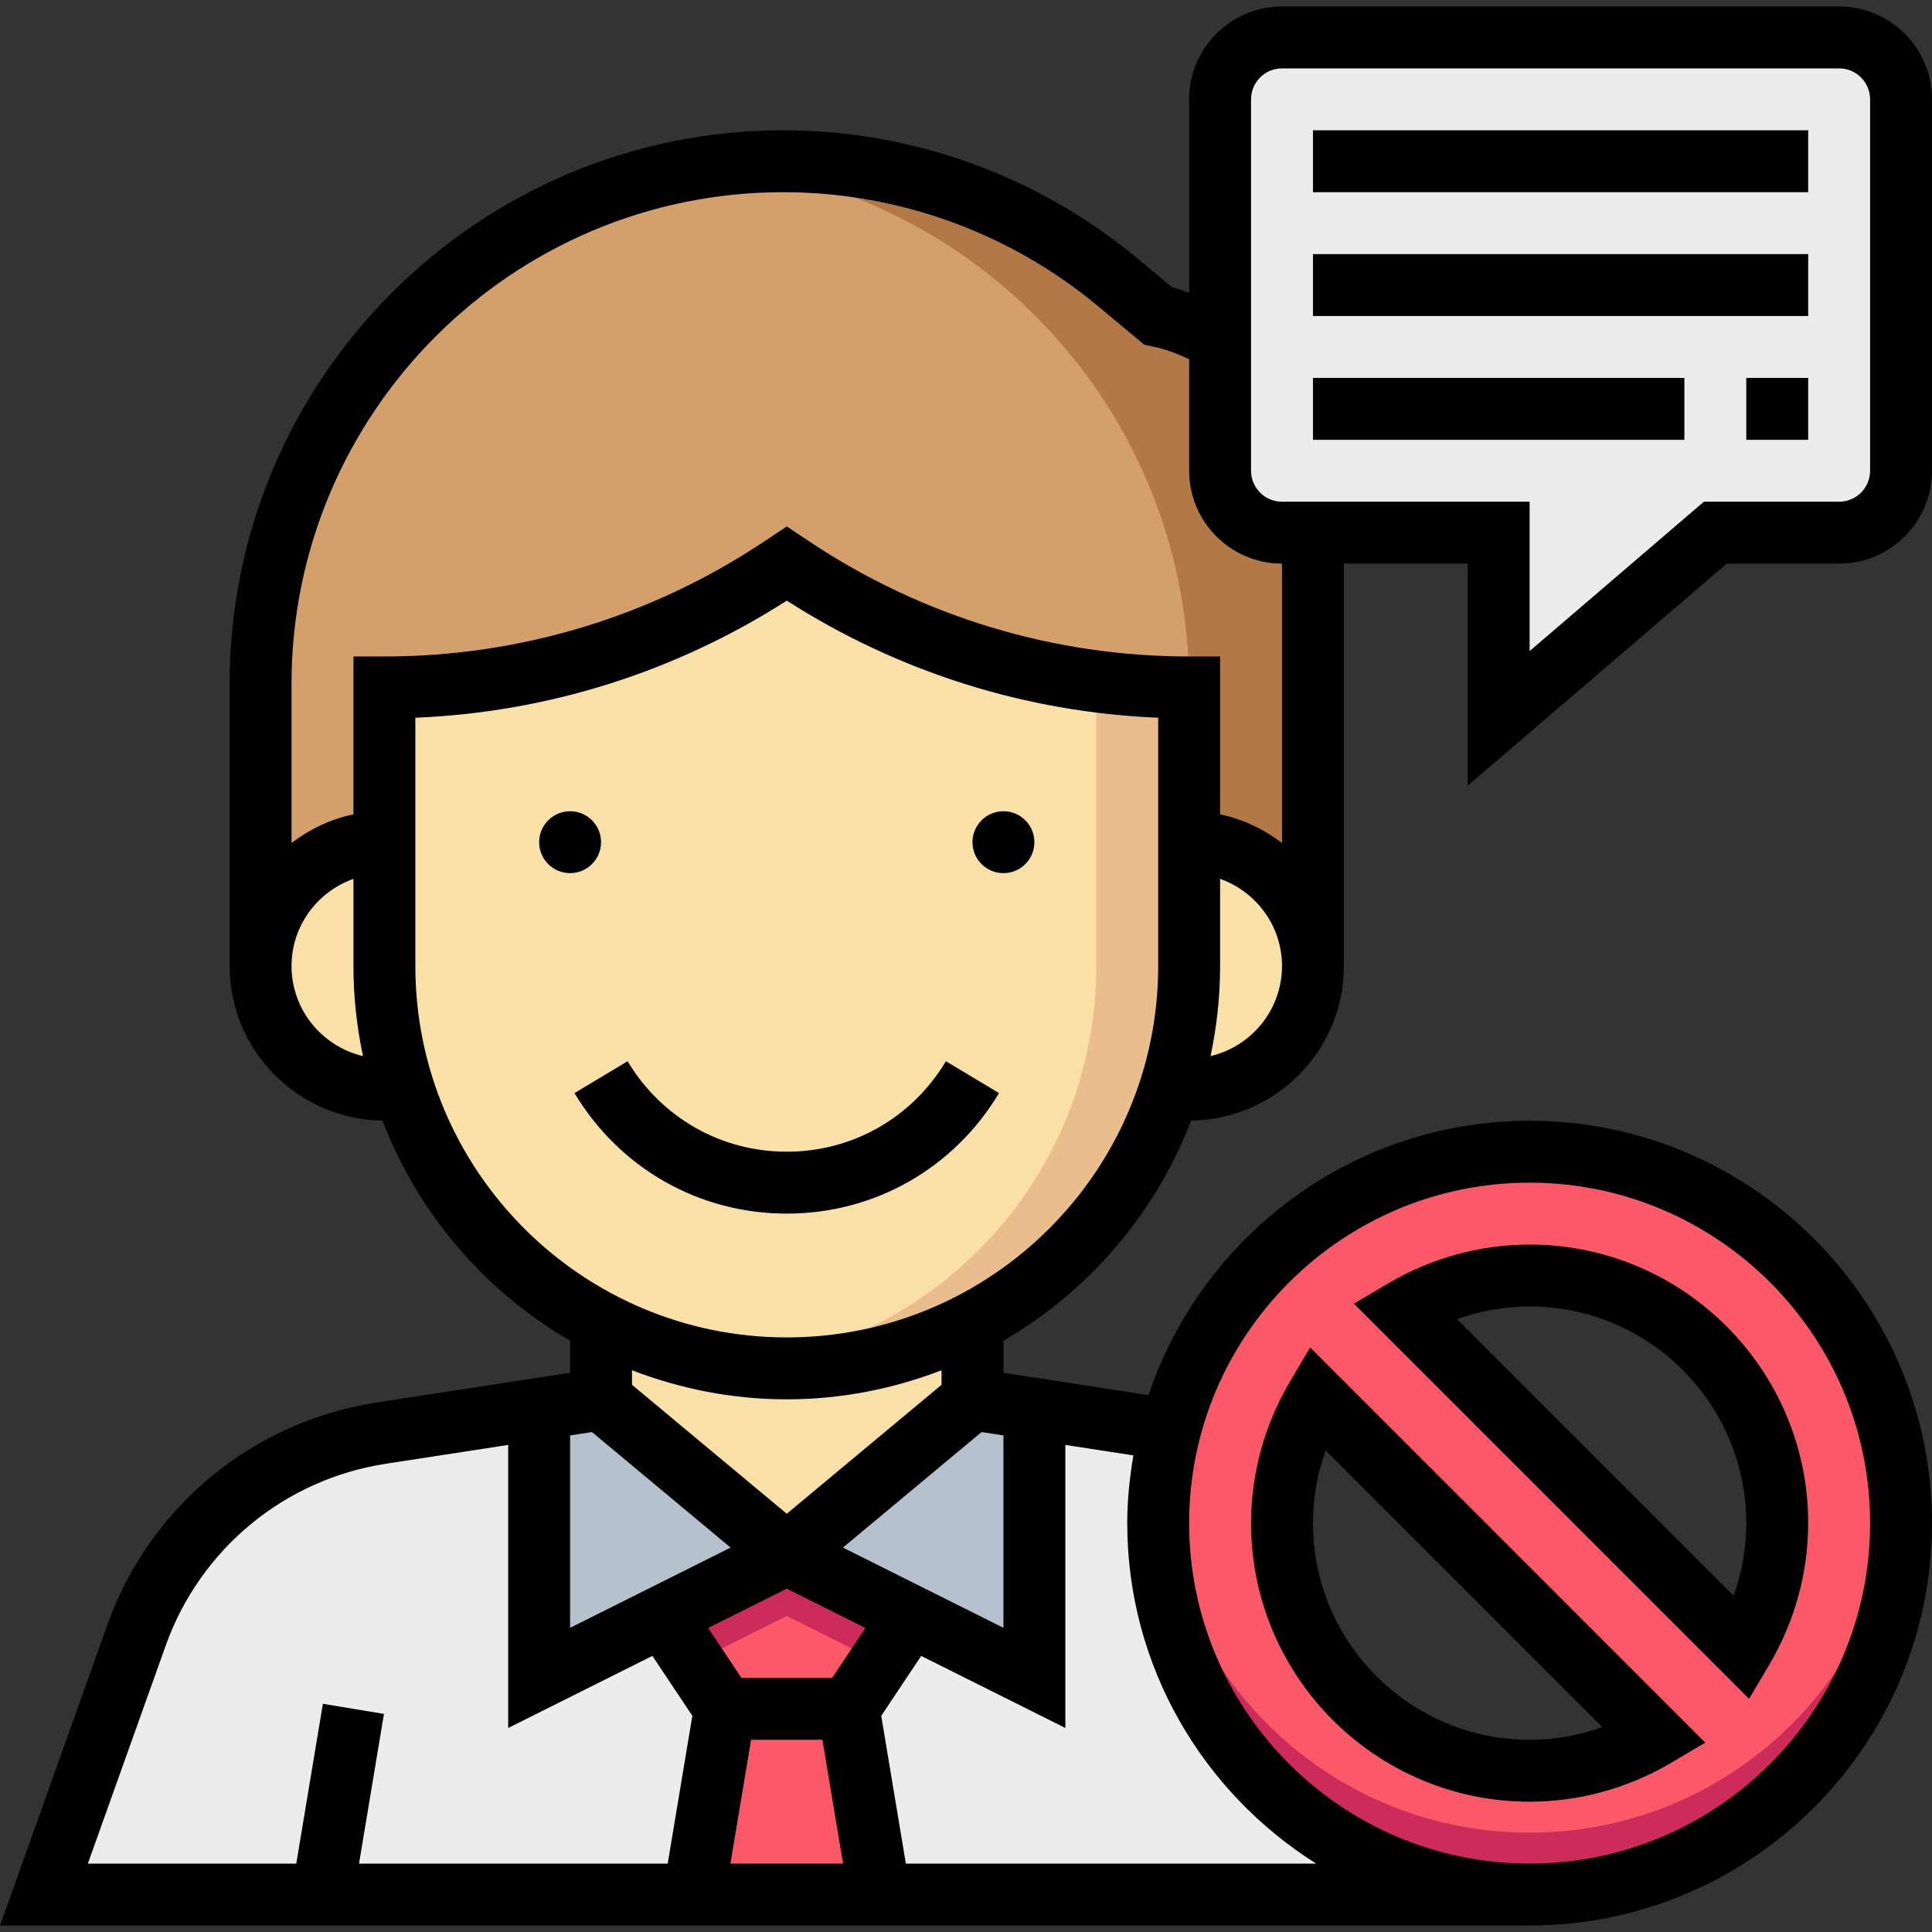 <?xml version="1.0" encoding="iso-8859-1"?>
<!-- Generator: Adobe Illustrator 19.0.0, SVG Export Plug-In . SVG Version: 6.00 Build 0)  -->
<svg version="1.1" id="Capa_1" xmlns="http://www.w3.org/2000/svg" xmlns:xlink="http://www.w3.org/1999/xlink" x="0px" y="0px"
	 viewBox="0 0 499.352 499.352" style="enable-background:new 0 0 499.352 499.352;" xml:space="preserve">
<rect x="0" y="0" width="499.352" height="499.352" fill="#333333" stroke="none"/>
<path style="fill:#ECECEC;" d="M299.352,393.676c0-8.352,1.176-16.4,3.176-24.128l-51.176-7.872h-96l-56.864,8.752
	c-29.04,4.464-53.296,24.496-63.176,52.16l-23.96,67.088h192h192C342.336,489.676,299.352,446.692,299.352,393.676z"/>
<polygon style="fill:#FB5968;" points="243.352,401.676 163.352,401.676 186.688,441.676 179.352,489.676 227.352,489.676 
	220.016,441.676 "/>
<polygon style="fill:#CD2C5A;" points="203.352,417.676 227.096,429.548 243.352,401.676 163.352,401.676 179.608,429.548 "/>
<polygon style="fill:#F9E0A6;" points="155.352,353.676 155.352,371.676 203.352,401.676 251.352,371.676 251.352,353.676 "/>
<path style="fill:#D3A06C;" d="M67.352,249.676v-72.912c0-74.608,60.48-135.088,135.088-135.088l0,0
	c31.6,0,62.208,11.08,86.48,31.312l10.432,8.688l0,0c5.792,1.16,11.176,3.296,16,6.216l24,49.784v112H67.352z"/>
<path style="fill:#B27946;" d="M315.352,87.892c-4.824-2.92-10.208-5.056-16-6.216l-10.424-8.688
	c-24.28-20.232-54.88-31.312-86.488-31.312c-5.256,0-10.416,0.376-15.512,0.96c67.76,7.736,120.424,65.208,120.424,135.04v72h32
	v-112L315.352,87.892z"/>
<path style="fill:#ECECEC;" d="M315.352,25.676v96c0,8.84,7.16,16,16,16h56v48l56-48h32c8.84,0,16-7.16,16-16v-96
	c0-8.84-7.16-16-16-16h-144C322.512,9.676,315.352,16.836,315.352,25.676z"/>
<g>
	<path style="fill:#F9E0A6;" d="M299.352,281.676h8c17.672,0,32-14.328,32-32l0,0c0-17.672-14.328-32-32-32h-8V281.676z"/>
	<path style="fill:#F9E0A6;" d="M307.352,177.676v72c0,57.44-46.56,104-104,104l0,0c-57.44,0-104-46.56-104-104v-72l0,0
		c36.512,0,72.216-10.808,102.592-31.064l1.408-0.936l1.408,0.936C235.136,166.868,270.84,177.676,307.352,177.676L307.352,177.676z
		"/>
</g>
<path style="fill:#EABD8C;" d="M283.352,176.02v1.656v72c0,53.376-40.224,97.296-92,103.256c3.944,0.456,7.936,0.744,12,0.744
	c57.44,0,104-46.56,104-104v-72C299.288,177.676,291.288,177.06,283.352,176.02z"/>
<polygon style="fill:#B6C1CE;" points="267.352,433.676 267.352,364.14 251.352,361.676 203.352,401.676 "/>
<path style="fill:#FB5968;" d="M395.352,297.676c-53.016,0-96,42.984-96,96s42.984,96,96,96s96-42.984,96-96
	S448.368,297.676,395.352,297.676z M395.352,457.676c-35.344,0-64-28.656-64-64c0-11.864,3.288-22.936,8.912-32.464l87.552,87.552
	C418.288,454.388,407.216,457.676,395.352,457.676z M450.44,426.14l-87.552-87.552c9.528-5.624,20.6-8.912,32.464-8.912
	c35.344,0,64,28.656,64,64C459.352,405.54,456.064,416.612,450.44,426.14z"/>
<path style="fill:#CD2C5A;" d="M395.352,473.676c-50.32,0-91.52-38.736-95.6-88c-0.216,2.648-0.4,5.296-0.4,8
	c0,53.016,42.984,96,96,96s96-42.984,96-96c0-2.704-0.184-5.352-0.4-8C486.872,434.94,445.672,473.676,395.352,473.676z"/>
<path style="fill:#F9E0A6;" d="M107.352,281.676h-8c-17.672,0-32-14.328-32-32l0,0c0-17.672,14.328-32,32-32h8V281.676z"/>
<polygon style="fill:#B6C1CE;" points="139.352,433.676 139.352,364.14 155.352,361.676 203.352,401.676 "/>
<rect x="339.352" y="33.676" width="128" height="16"/>
<rect x="339.352" y="65.676" width="128" height="16"/>
<path d="M446.312,145.676h29.04c13.232,0,24-10.768,24-24v-96c0-13.232-10.768-24-24-24h-144c-13.232,0-24,10.768-24,24v50.008
	c-1.464-0.472-2.88-1.048-4.384-1.408l-8.92-7.432c-25.664-21.392-58.192-33.168-91.6-33.168
	c-78.904,0-143.096,64.192-143.096,143.088v72.912c0,21.88,17.68,39.672,39.496,39.952c9.224,24.048,26.472,44.104,48.504,56.896
	v8.288l-50.088,7.704c-31.976,4.92-58.6,26.904-69.488,57.384L0,497.676h395.352c57.344,0,104-46.656,104-104s-46.656-104-104-104
	c-45.768,0-84.64,29.752-98.504,70.904l-37.496-5.768v-8.288c22.032-12.792,39.28-32.848,48.504-56.896
	c21.816-0.28,39.496-18.072,39.496-39.952v-104h32v57.392L446.312,145.676z M75.352,249.676c0-10.416,6.712-19.216,16-22.528v22.528
	c0,7.992,0.872,15.776,2.472,23.296C83.256,270.46,75.352,261.004,75.352,249.676z M253.704,370.132l5.648,0.872v49.728
	l-41.48-20.736L253.704,370.132z M194.128,449.676h18.44l5.336,32h-29.112L194.128,449.676z M215.072,433.676H191.64l-8.6-12.896
	l20.312-10.16l20.312,10.16L215.072,433.676z M147.352,420.732v-49.728l5.648-0.872l35.832,29.864L147.352,420.732z M42.848,425.276
	c8.904-24.928,30.696-42.92,56.856-46.944l31.648-4.872v73.16l37.264-18.632l10.328,15.488l-6.368,38.2H92.792l6.448-38.688
	l-15.784-2.624l-6.88,41.312H22.704L42.848,425.276z M395.352,305.676c48.52,0,88,39.48,88,88s-39.48,88-88,88s-88-39.48-88-88
	S346.832,305.676,395.352,305.676z M340.184,481.676H234.128l-6.36-38.192l10.328-15.488l37.256,18.624v-73.16l17.592,2.704
	c-0.976,5.712-1.592,11.536-1.592,17.512C291.352,430.74,310.912,463.252,340.184,481.676z M243.352,357.924l-40,33.328l-40-33.328
	v-3.76c12.44,4.784,25.896,7.512,40,7.512s27.56-2.728,40-7.512V357.924z M299.352,249.676c0,52.936-43.064,96-96,96
	s-96-43.064-96-96v-64.168c34.168-1.4,67.136-11.784,96-30.264c28.864,18.48,61.832,28.856,96,30.264V249.676z M312.88,272.972
	c1.6-7.52,2.472-15.304,2.472-23.296v-22.528c9.288,3.312,16,12.112,16,22.528C331.352,261.004,323.448,270.46,312.88,272.972z
	 M331.352,217.884c-4.672-3.536-10.056-6.184-16-7.392v-40.816h-8c-35.048,0-68.992-10.28-98.16-29.72l-5.84-3.896l-5.84,3.896
	c-29.168,19.44-63.112,29.72-98.16,29.72h-8v40.808c-5.944,1.216-11.328,3.856-16,7.392v-41.112
	c0-70.08,57.016-127.088,127.096-127.088c29.672,0,58.56,10.464,81.36,29.464l11.984,9.984l1.992,0.4
	c3.352,0.672,6.512,1.872,9.568,3.312v28.84c0,13.232,10.768,24,24,24V217.884z M331.352,129.676c-4.416,0-8-3.592-8-8v-96
	c0-4.408,3.584-8,8-8h144c4.416,0,8,3.592,8,8v96c0,4.408-3.584,8-8,8h-34.96l-45.04,38.608v-38.608H331.352z"/>
<path d="M395.352,465.676c12.8,0,25.424-3.472,36.528-10.024l8.88-5.248L338.624,348.26l-5.248,8.88
	c-6.552,11.112-10.024,23.736-10.024,36.536C323.352,433.38,355.648,465.676,395.352,465.676z M342.632,374.892l71.504,71.504
	c-6.024,2.16-12.384,3.28-18.784,3.28c-30.872,0-56-25.128-56-56C339.352,387.276,340.472,380.916,342.632,374.892z"/>
<path d="M457.328,430.204c6.552-11.104,10.024-23.728,10.024-36.528c0-39.704-32.296-72-72-72c-12.8,0-25.424,3.472-36.528,10.024
	l-8.88,5.248l102.144,102.144L457.328,430.204z M448.072,412.46l-71.504-71.504c6.024-2.16,12.384-3.28,18.784-3.28
	c30.872,0,56,25.128,56,56C451.352,400.076,450.232,406.436,448.072,412.46z"/>
<circle cx="259.352" cy="217.676" r="8"/>
<circle cx="147.352" cy="217.676" r="8"/>
<path d="M162.208,274.292l-13.72,8.232c11.704,19.504,32.216,31.152,54.864,31.152s43.16-11.648,54.856-31.152l-13.72-8.232
	c-8.784,14.64-24.16,23.384-41.136,23.384S171,288.932,162.208,274.292z"/>
<rect x="339.352" y="97.676" width="96" height="16"/>
<rect x="451.352" y="97.676" width="16" height="16"/>
<g>
</g>
<g>
</g>
<g>
</g>
<g>
</g>
<g>
</g>
<g>
</g>
<g>
</g>
<g>
</g>
<g>
</g>
<g>
</g>
<g>
</g>
<g>
</g>
<g>
</g>
<g>
</g>
<g>
</g>
</svg>

